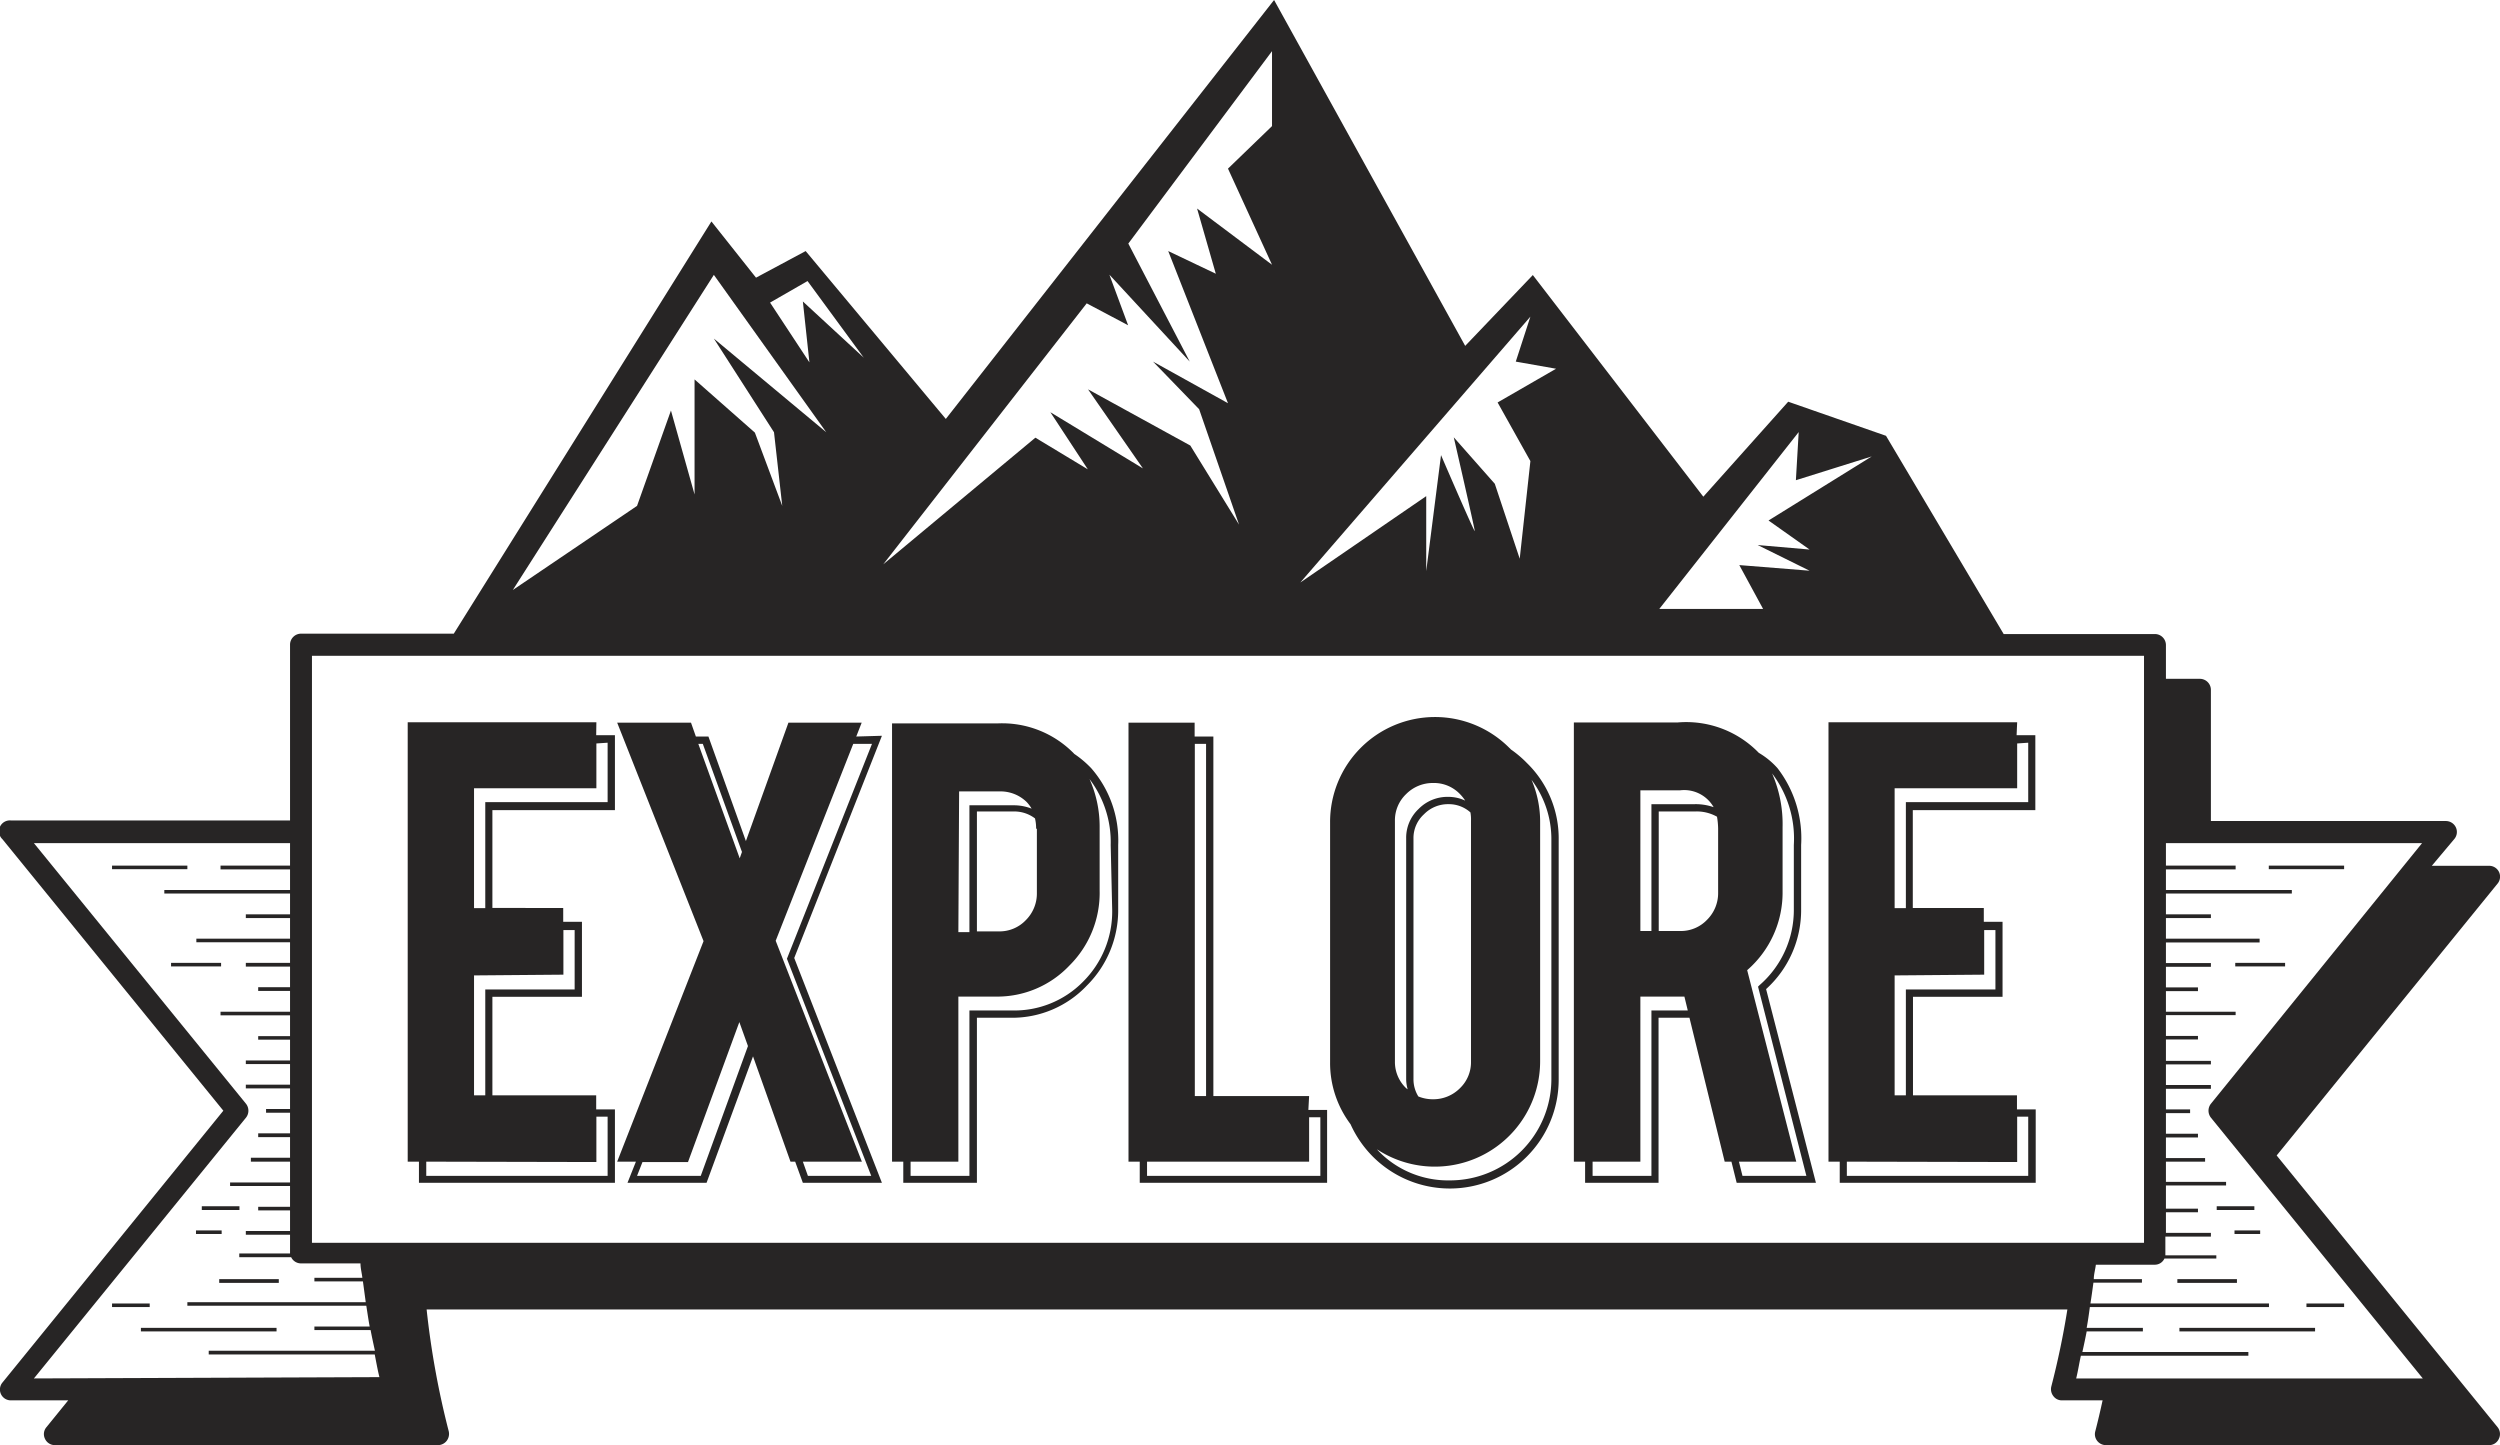 <svg xmlns="http://www.w3.org/2000/svg" viewBox="0 0 133.43 77.13"><defs><style>.cls-1{fill:#272525;}</style></defs><title>Asset 1</title><g id="Layer_2" data-name="Layer 2"><g id="Badge"><path class="cls-1" d="M121.51,61.67,133.3,47.16a.58.58,0,0,0-.46-.95h-3.05L131,44.77a.58.58,0,0,0,.07-.62.59.59,0,0,0-.53-.33H118v-7a.59.59,0,0,0-.59-.59H115.6v-1.8a.59.59,0,0,0-.58-.59h-8.08l-6.28-10.58-5.22-1.82-4.53,5.07-9.1-11.83L78.2,18.46,68,0,50.48,22.36,43,13.4l-2.65,1.42-2.38-3-13.75,22H16.07a.59.59,0,0,0-.59.59v9.38H.59a.58.58,0,0,0-.46,1L11.92,59.28.13,73.79a.58.58,0,0,0,.46.95H3.64L2.48,76.17a.57.57,0,0,0-.08.62.58.58,0,0,0,.53.34H23.38a.59.59,0,0,0,.46-.23.61.61,0,0,0,.11-.51,45.37,45.37,0,0,1-1.18-6.5h87.57c-.22,1.39-.51,2.77-.86,4.12a.6.6,0,0,0,.11.5.56.56,0,0,0,.46.23h2.17c-.12.55-.25,1.11-.39,1.65a.58.58,0,0,0,.1.51.59.59,0,0,0,.46.23h20.45a.57.57,0,0,0,.53-.34.58.58,0,0,0-.07-.62ZM96,23.06l-.15,2.57,4.05-1.27-5.51,3.42,2.19,1.55-2.77-.24,2.77,1.37-3.75-.3,1.27,2.34H88.56ZM81.68,16.9l-.78,2.4,2.15.38-3.12,1.8,1.75,3.13-.57,5.21-1.33-4-2.19-2.48s1.12,4.87,1.12,5-1.8-4.05-1.8-4.05l-.79,6.19v-4L69.4,31.09ZM58,16.19l2.21,1.17-1-2.7,4.29,4.64L60.22,13,67.89,2.73v4L65.54,9l2.35,5.13-4-3,1,3.48L62.35,13.4l3.19,8.12-4-2.22L64,21.84,66.13,28l-2.6-4.22-5.46-3L61,25,56.06,22l2,3.05-2.8-1.69-8.12,6.76ZM43.1,15l3,4.09-3.25-3,.35,3.25-2.1-3.19Zm-5-.33,6,8.4-6-5,3.21,5L41.75,27l-1.46-3.91-3.22-2.84v6.14l-1.26-4.48L34,27l-6.63,4.49ZM1.81,73.57,13.13,59.65a.6.6,0,0,0,0-.74L1.81,45H15.48V46.2H11.77v.2h3.71v1.1H8.77v.19h6.71V48.8H13.12V49h2.36V50.1h-5v.19h5v1.1H13.12v.2h2.36v1.1h-1.7v.2h1.7V54H11.77v.19h3.71v1.11h-1.7v.19h1.7v1.11H13.12v.19h2.36v1.1H13.12v.2h2.36v1.1H14.2v.2h1.28v1.1h-1.7v.2h1.7v1.1H13.39V62h2.09v1.11h-3.2v.19h3.2v1.11h-1.7v.19h1.7v1.1H13.12v.2h2.36v1s0,0,0,0H12.77v.2h2.77a.58.58,0,0,0,.53.33h3.17c0,.26.07.51.1.77H16.78v.19h2.59l.15,1.11H10v.19h9.55c.06.37.11.74.18,1.11H16.78v.19h3c.07.37.15.74.23,1.1H11.14v.2H20c.08.4.15.81.25,1.21Zm18-7.24H16.65V35h97.78V66.33H19.77Zm91,7.24c.1-.4.16-.81.25-1.21H120v-.2h-8.86c.08-.36.16-.73.23-1.1h3v-.19h-3c.07-.37.12-.74.17-1.11h9.56v-.19h-9.53c.06-.37.11-.74.16-1.11h2.59v-.19h-2.57c0-.26.08-.51.11-.77H115a.56.56,0,0,0,.52-.33h2.77V67h-2.72s0,0,0,0v-1H118v-.2H115.6v-1.1h1.71v-.19H115.6V63.27h3.21v-.19H115.6V62h2.09v-.19H115.6v-1.1h1.71v-.2H115.6v-1.1h1.29v-.2H115.6v-1.1H118v-.2H115.6v-1.1H118v-.19H115.6V55.48h1.71v-.19H115.6V54.18h3.72V54H115.6v-1.1h1.71v-.2H115.6v-1.1H118v-.2H115.6v-1.1h5V50.1h-5V49H118V48.8H115.6V47.69h6.72V47.5H115.6V46.4h3.72v-.2H115.6V45h13.67L118,58.91a.6.6,0,0,0,0,.74l11.31,13.92Z"/><rect class="cls-1" x="121.09" y="46.2" width="4.02" height="0.19"/><rect class="cls-1" x="119.3" y="51.39" width="2.66" height="0.19"/><rect class="cls-1" x="118.31" y="64.38" width="2.01" height="0.2"/><rect class="cls-1" x="119.26" y="65.67" width="1.37" height="0.19"/><rect class="cls-1" x="116.21" y="68.27" width="3.18" height="0.2"/><rect class="cls-1" x="123.1" y="69.57" width="2.01" height="0.19"/><rect class="cls-1" x="116.32" y="70.87" width="7.24" height="0.19"/><rect class="cls-1" x="5.98" y="46.2" width="4.02" height="0.19"/><rect class="cls-1" x="9.13" y="51.39" width="2.67" height="0.19"/><rect class="cls-1" x="10.77" y="64.38" width="2.01" height="0.2"/><rect class="cls-1" x="10.46" y="65.67" width="1.37" height="0.19"/><rect class="cls-1" x="11.7" y="68.27" width="3.18" height="0.2"/><rect class="cls-1" x="5.98" y="69.57" width="2.01" height="0.19"/><rect class="cls-1" x="7.52" y="70.87" width="7.24" height="0.19"/><path class="cls-1" d="M31.83,38.55H21.76V62h.6v1.13H32.82V59.21h-1v-.75H26.28V53.2h4.78v-4h-1v-.74H26.28V43.24h6.54v-4h-1Zm0,23.47V59.6h.6v3.16H22.75V62Zm-1.76-10V49.64h.6v3.17H25.9v5.65h-.6v-6.4Zm2.36-12.38v3.17H25.9v5.66h-.6v-6.4h6.53V39.68Z"/><path class="cls-1" d="M45.7,39.31l.29-.74H42.08l-2.27,6.32-2-5.58h-.67l-.26-.74H32.94l4.61,11.66L32.94,62h1l-.45,1.13h4.22l2.48-6.75,2,5.62h.25l.41,1.13h4.22l-4.68-12,4.68-11.86Zm-8.43.39h.24l2.09,5.77-.12.34Zm.13,23.06H34l.29-.74h2.43l2.74-7.47.46,1.28Zm9.1,0H43.12L42.85,62H46l-4.6-11.79L45.54,39.7h1L42,51.17Z"/><path class="cls-1" d="M57.34,40.24l0,0a5.36,5.36,0,0,0-4.11-1.63H47.61V62h.6v1.13h3.93V54.32H54A5.48,5.48,0,0,0,58,52.61a5.67,5.67,0,0,0,1.68-4.1V45.1A5.86,5.86,0,0,0,58.24,41,5.41,5.41,0,0,0,57.34,40.24Zm-2,4v3.42a2,2,0,0,1-.59,1.45,1.93,1.93,0,0,1-1.43.6H52.14V43.31h1.93a1.84,1.84,0,0,1,1.17.37A2.35,2.35,0,0,1,55.3,44.22Zm-4.15-2h2.13a2,2,0,0,1,1.47.56,1.88,1.88,0,0,1,.27.36,2.59,2.59,0,0,0-1-.18H51.74v6.77h-.59Zm8.17,6.33a5.28,5.28,0,0,1-1.56,3.83A5.14,5.14,0,0,1,54,53.93H51.74v8.83H48.6V62h2.55V53.19h2a5.3,5.3,0,0,0,3.92-1.65,5.46,5.46,0,0,0,1.62-4V44.16a6.22,6.22,0,0,0-.54-2.58,5.56,5.56,0,0,1,1.13,3.52Z"/><path class="cls-1" d="M69.87,58.5H64.76V39.31h-1v-.74H60.23V62h.6v1.13h10V59.24h-1Zm-6.1-18.8h.6V58.5h-.6Zm6.7,19.93v3.13H61.22V62h8.65V59.63Z"/><path class="cls-1" d="M80.64,40a.6.6,0,0,0-.08-.08,5.6,5.6,0,0,0-9.57,4V56.69A5.43,5.43,0,0,0,72.08,60a5.88,5.88,0,0,0,1.19,1.73,5.81,5.81,0,0,0,9.92-4.11V44.82a5.61,5.61,0,0,0-1.7-4.1A5.79,5.79,0,0,0,80.64,40Zm-2.13,3.81V56.65a1.92,1.92,0,0,1-.59,1.43,2,2,0,0,1-1.43.59,2.06,2.06,0,0,1-.79-.15,1.74,1.74,0,0,1-.26-.93V44.75A1.71,1.71,0,0,1,76,43.46a1.79,1.79,0,0,1,1.31-.54,1.72,1.72,0,0,1,1.17.44A2.14,2.14,0,0,1,78.51,43.81Zm-4.06,0a1.93,1.93,0,0,1,.6-1.43,2,2,0,0,1,1.44-.59,1.92,1.92,0,0,1,1.43.59,2.26,2.26,0,0,1,.28.35,2.13,2.13,0,0,0-.91-.2,2.16,2.16,0,0,0-1.58.65,2.11,2.11,0,0,0-.66,1.57V57.59a2,2,0,0,0,.08.55l-.08-.06a1.93,1.93,0,0,1-.6-1.43Zm8.35,1v12.8A5.41,5.41,0,0,1,77.38,63a5.18,5.18,0,0,1-3.83-1.59l-.06-.07a5.62,5.62,0,0,0,8.71-4.69V43.88a5.67,5.67,0,0,0-.46-2.26A5.26,5.26,0,0,1,82.8,44.82Z"/><path class="cls-1" d="M96.13,48.51V45.1A6.12,6.12,0,0,0,94.87,41a4.16,4.16,0,0,0-1-.82,5.39,5.39,0,0,0-4.34-1.62H84V62h.6v1.13h3.92V54.32h1.65L92.05,62h.36l.28,1.13h4.23L94.26,52.79A5.69,5.69,0,0,0,96.13,48.51Zm-8.58-6.33h2.13a1.81,1.81,0,0,1,1.78.9,2.93,2.93,0,0,0-1-.16H88.14v6.77h-.59Zm.59,11.75v8.83H85V62h2.55V53.19H89.9l.18.74Zm3.56-6.29a2,2,0,0,1-.59,1.45,1.93,1.93,0,0,1-1.43.6H88.53V43.31h1.94a2.2,2.2,0,0,1,1.17.28,4.08,4.08,0,0,1,.06.63Zm4.71,15.12H93L92.81,62h3.06L93.25,51.78a5.48,5.48,0,0,0,1.89-4.21V44.16a6.78,6.78,0,0,0-.56-2.88,5.73,5.73,0,0,1,1.16,3.82v3.41a5.31,5.31,0,0,1-1.83,4.07l-.08.08Z"/><path class="cls-1" d="M107.66,38.55H97.59V62h.6v1.13h10.46V59.21h-1v-.75h-5.55V53.2h4.78v-4h-1v-.74h-3.79V43.24h6.54v-4h-1Zm0,23.47V59.6h.59v3.16H98.57V62Zm-1.76-10V49.64h.6v3.17h-4.78v5.65h-.6v-6.4Zm2.35-12.38v3.17h-6.53v5.66h-.6v-6.4h6.54V39.68Z"/></g></g></svg>